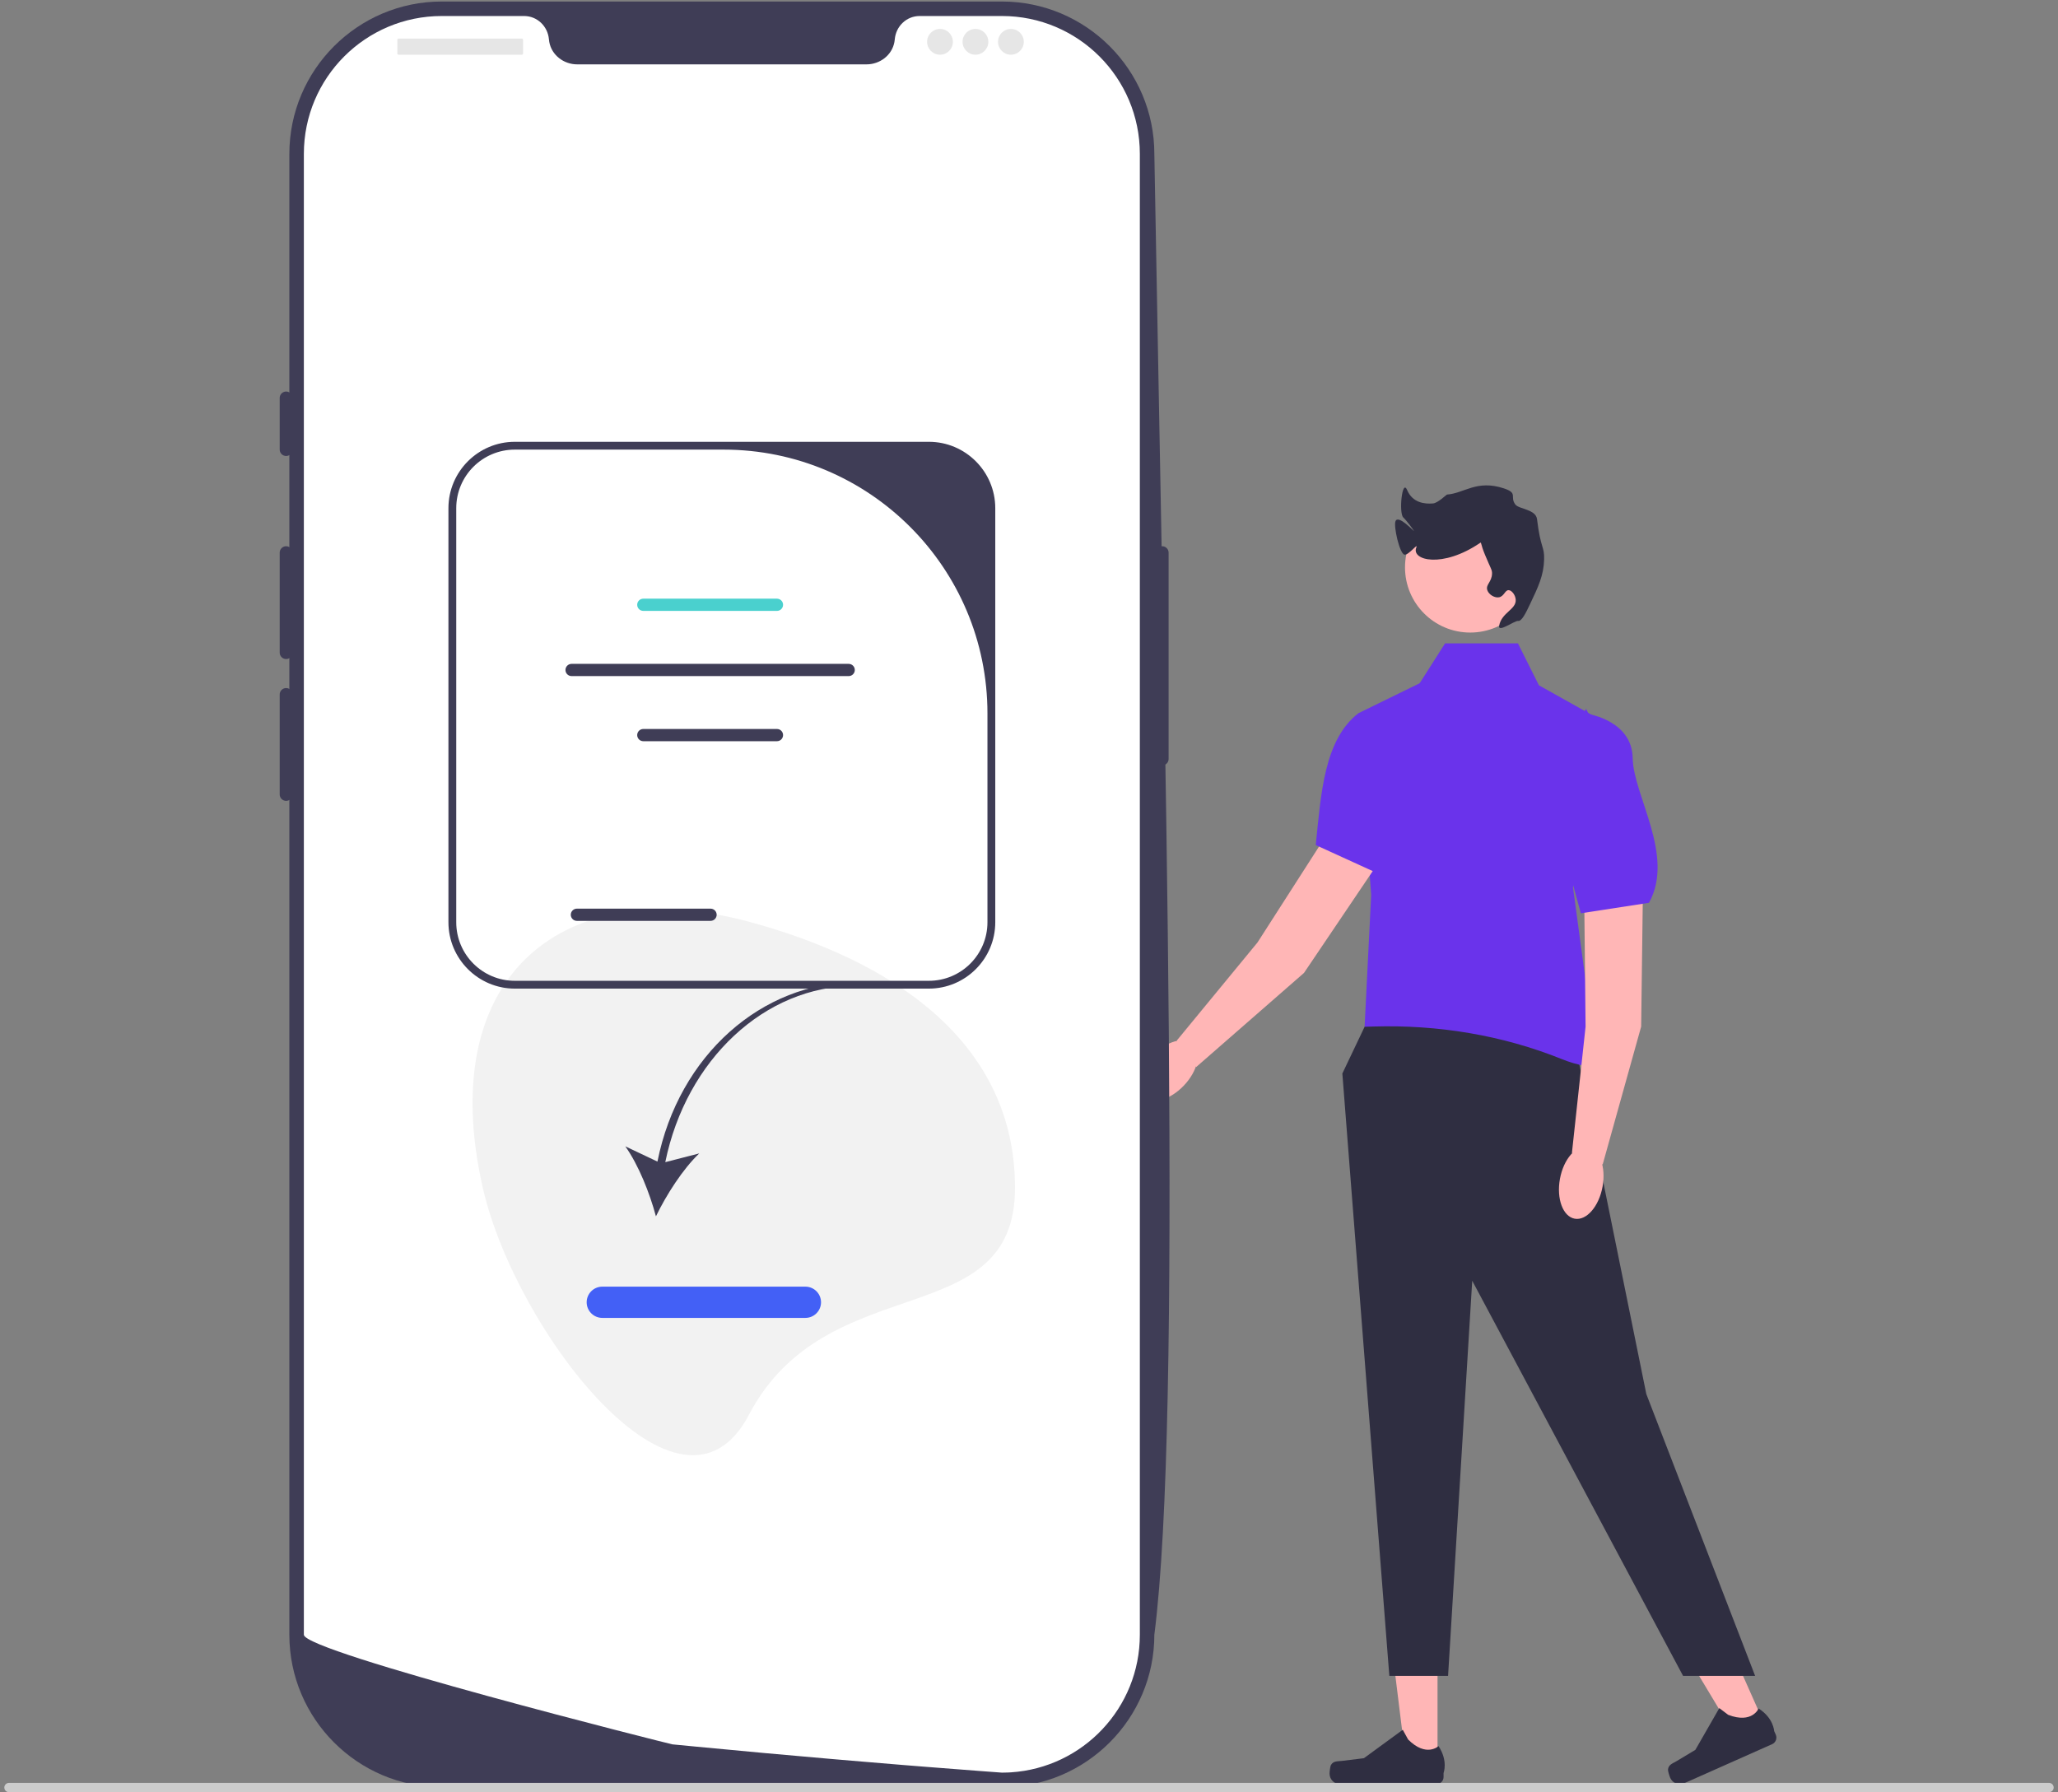 <svg width="426" height="371" viewBox="0 0 426 371" fill="none" xmlns="http://www.w3.org/2000/svg">
<rect x="0" y="0" width="426" height="371" fill="#808080" stroke="none"/>
<g clip-path="url(#clip0_120_335)">
<path d="M297.564 365.486L291.131 365.485L288.07 340.67L297.565 340.671L297.564 365.486Z" fill="#FFB6B6"/>
<path d="M275.523 365.34C275.322 365.677 275.217 366.766 275.217 367.158C275.217 368.364 276.194 369.342 277.4 369.342H297.324C298.146 369.342 298.813 368.675 298.813 367.852V367.023C298.813 367.023 299.799 364.53 297.77 361.457C297.77 361.457 295.248 363.863 291.479 360.095L290.368 358.082L282.324 363.965L277.865 364.513C276.89 364.634 276.025 364.495 275.523 365.34Z" fill="#2F2E41"/>
<path d="M365.478 357.438L359.599 360.051L346.722 338.62L355.398 334.763L365.478 357.438Z" fill="#FFB6B6"/>
<path d="M345.278 366.259C345.232 366.649 345.577 367.687 345.737 368.045C346.227 369.147 347.517 369.643 348.619 369.153L366.824 361.059C367.576 360.725 367.915 359.845 367.58 359.093L367.243 358.335C367.243 358.335 367.131 355.657 364.029 353.673C364.029 353.673 362.702 356.896 357.727 354.984L355.894 353.596L350.933 362.239L347.082 364.552C346.24 365.058 345.393 365.283 345.278 366.259Z" fill="#2F2E41"/>
<path d="M283.583 210.215L277.863 222.226L287.587 346.92H299.747L304.746 265.126L348.389 346.92H363.305L340.782 288.577L325.338 212.503L283.583 210.215Z" fill="#2F2E41"/>
<path d="M314.209 133.182H299.126L293.595 141.862L281.118 147.829L283.83 185.26L282.469 212.553L284.334 212.498C297.645 212.11 310.95 214.275 323.302 219.249C326.472 220.525 329.794 221.237 332.654 220.522C332.654 220.522 331.569 216.182 330.484 215.097C329.399 214.012 328.856 213.115 329.399 212.479C329.941 211.842 331.026 211.3 329.941 210.215C328.856 209.13 328.856 207.763 328.856 207.763L325.601 183.633L332.111 149.457L318.549 141.862L314.209 133.182Z" fill="#6A33EB"/>
<path d="M340.127 180.504L339.716 212.516L331.751 241.054L325.383 238.678L328.21 212.521L327.839 177.123L340.127 180.504Z" fill="#FFB6B6"/>
<path d="M331.724 245.655C332.471 241.552 331.101 237.866 328.665 237.422C326.229 236.978 323.648 239.945 322.901 244.049C322.154 248.152 323.523 251.838 325.959 252.282C328.396 252.726 330.977 249.759 331.724 245.655Z" fill="#FFB6B6"/>
<path d="M328.856 147.829C328.856 147.829 337.844 149.222 337.961 156.934C338.079 164.646 346.758 177.123 341.334 186.888L327.229 189.058L319.634 161.391L328.314 146.744" fill="#6A33EB"/>
<path d="M287.835 174.866L269.924 201.402L247.606 220.889L243.586 215.409L260.303 195.093L279.416 165.297L287.835 174.866Z" fill="#FFB6B6"/>
<path d="M245.058 224.721C247.934 221.7 248.812 217.867 247.019 216.159C245.225 214.451 241.44 215.516 238.564 218.536C235.687 221.557 234.809 225.39 236.603 227.097C238.396 228.805 242.182 227.741 245.058 224.721Z" fill="#FFB6B6"/>
<path d="M296.342 141.365C296.342 141.365 303.091 147.461 298.957 153.973C294.823 160.485 295.233 175.678 285.339 180.865L272.357 174.939C273.451 164.241 274.089 153.149 281.19 147.643L296.484 140.161" fill="#6A33EB"/>
<path d="M304.327 130.946C311.781 130.946 317.823 124.904 317.823 117.451C317.823 109.997 311.781 103.955 304.327 103.955C296.874 103.955 290.832 109.997 290.832 117.451C290.832 124.904 296.874 130.946 304.327 130.946Z" fill="#FFB6B6"/>
<path d="M314.239 128.539C314.982 128.666 315.855 126.864 316.689 125.109C318.435 121.436 319.545 119.1 319.629 115.799C319.701 112.986 318.919 113.724 318.159 107.469C317.908 105.406 314.384 105.41 313.666 104.431C312.455 102.776 314.314 102.093 311.299 101.099C305.652 99.237 303.099 102.13 299.513 102.379C299.422 102.385 297.644 104.124 296.651 104.214C294.912 104.371 292.402 104.1 291.277 101.45C290.225 98.972 289.528 106.213 290.469 107.11C291.267 107.871 292.644 109.78 292.679 109.919C292.719 110.077 289.405 106.405 288.852 107.918C288.453 109.007 289.707 114.609 290.719 114.819C291.566 114.995 293.636 112.205 293.169 113.349C292.086 116.004 298.6 117.697 306.399 112.369C306.676 112.18 306.414 112.482 307.379 114.819C308.596 117.768 308.87 117.927 308.849 118.739C308.803 120.497 307.483 121.015 307.869 122.169C308.182 123.104 309.403 123.828 310.319 123.639C311.353 123.426 311.531 122.147 312.279 122.169C312.92 122.189 313.681 123.155 313.749 124.129C313.892 126.183 310.852 126.748 310.319 129.519C310.018 131.084 313.556 128.423 314.239 128.539Z" fill="#2F2E41"/>
<path d="M207.403 369.957H91.439C74.046 369.957 59.896 355.806 59.896 338.413V31.859C59.896 14.466 74.046 0.315 91.439 0.315H207.403C224.796 0.315 238.946 14.466 238.946 31.859C241.105 154.962 244.786 292.817 238.946 338.413C238.946 355.806 224.796 369.957 207.403 369.957Z" fill="#3F3D56"/>
<path d="M240.563 113.076C239.827 113.076 239.229 113.674 239.229 114.41V157.113C239.229 157.849 239.827 158.447 240.563 158.447C241.299 158.447 241.898 157.849 241.898 157.113V114.41C241.898 113.674 241.299 113.076 240.563 113.076Z" fill="#3F3D56"/>
<path d="M235.944 31.859V338.408C235.944 353.547 224.161 365.931 209.262 366.891H209.255C209.035 366.905 208.815 366.918 208.588 366.925C208.194 366.945 207.801 366.951 207.4 366.951C207.4 366.951 205.932 366.845 203.25 366.645C200.541 366.444 196.598 366.144 191.681 365.75C190.206 365.637 188.651 365.51 187.01 365.377C183.741 365.11 180.151 364.816 176.301 364.483C174.766 364.356 173.179 364.216 171.557 364.076C163.27 363.362 153.989 362.528 144.201 361.58C142.546 361.427 140.878 361.267 139.197 361.1C138.757 361.053 62.899 341.984 62.899 338.408V31.859C62.899 16.093 75.676 3.315 91.443 3.315H108.484C111.206 3.315 113.394 5.437 113.628 8.153C113.648 8.333 113.668 8.513 113.701 8.693C114.195 11.422 116.697 13.324 119.473 13.324H179.37C182.146 13.324 184.648 11.422 185.142 8.693C185.175 8.513 185.195 8.333 185.215 8.153C185.449 5.437 187.637 3.315 190.359 3.315H207.4C223.167 3.315 235.944 16.093 235.944 31.859Z" fill="white"/>
<path d="M59.229 81.049C58.493 81.049 57.895 81.648 57.895 82.384V93.059C57.895 93.795 58.493 94.394 59.229 94.394C59.965 94.394 60.563 93.795 60.563 93.059V82.384C60.563 81.648 59.965 81.049 59.229 81.049Z" fill="#3F3D56"/>
<path d="M59.229 113.076C58.493 113.076 57.895 113.674 57.895 114.41V135.094C57.895 135.83 58.493 136.429 59.229 136.429C59.965 136.429 60.563 135.83 60.563 135.094V114.41C60.563 113.674 59.965 113.076 59.229 113.076Z" fill="#3F3D56"/>
<path d="M59.229 142.434C58.493 142.434 57.895 143.032 57.895 143.768V164.452C57.895 165.188 58.493 165.787 59.229 165.787C59.965 165.787 60.563 165.188 60.563 164.452V143.768C60.563 143.032 59.965 142.434 59.229 142.434Z" fill="#3F3D56"/>
<path d="M108.019 7.989H82.499C82.36 7.989 82.248 8.101 82.248 8.239V11.074C82.248 11.212 82.36 11.325 82.499 11.325H108.019C108.157 11.325 108.27 11.212 108.27 11.074V8.239C108.27 8.101 108.157 7.989 108.019 7.989Z" fill="#E6E6E6"/>
<path d="M194.576 11.325C196.05 11.325 197.245 10.13 197.245 8.656C197.245 7.182 196.05 5.987 194.576 5.987C193.102 5.987 191.907 7.182 191.907 8.656C191.907 10.13 193.102 11.325 194.576 11.325Z" fill="#E6E6E6"/>
<path d="M201.915 11.325C203.389 11.325 204.584 10.13 204.584 8.656C204.584 7.182 203.389 5.987 201.915 5.987C200.441 5.987 199.247 7.182 199.247 8.656C199.247 10.13 200.441 11.325 201.915 11.325Z" fill="#E6E6E6"/>
<path d="M209.255 11.325C210.729 11.325 211.924 10.13 211.924 8.656C211.924 7.182 210.729 5.987 209.255 5.987C207.781 5.987 206.586 7.182 206.586 8.656C206.586 10.13 207.781 11.325 209.255 11.325Z" fill="#E6E6E6"/>
<path d="M210.104 245.887C210.104 215.466 184.392 198.731 155.021 190.804C117.366 180.642 89.787 201.206 99.939 245.887C106.679 275.552 140.89 319.824 155.021 292.884C171.192 262.058 210.104 276.308 210.104 245.887Z" fill="#F2F2F2"/>
<path d="M0.894 370.038C0.894 370.571 1.323 371 1.856 371H424.144C424.678 371 425.106 370.571 425.106 370.038C425.106 369.504 424.678 369.076 424.144 369.076H1.856C1.323 369.076 0.894 369.504 0.894 370.038Z" fill="#CCCCCC"/>
<path d="M136.09 240.457L129.436 237.305C132.165 241.113 134.517 247.062 135.776 251.795C137.907 247.386 141.344 241.991 144.745 238.768L137.712 240.578C142.046 219.339 158.345 204.092 177.011 204.092L177.275 203.325C157.779 203.325 140.514 218.361 136.09 240.457Z" fill="#3F3D56"/>
<path d="M166.716 272.817H124.673C122.889 272.817 121.438 271.366 121.438 269.583C121.438 267.8 122.889 266.349 124.673 266.349H166.716C168.5 266.349 169.95 267.8 169.95 269.583C169.95 271.366 168.5 272.817 166.716 272.817Z" fill="#4360F6"/>
<path d="M206.018 105.203V190.907C206.018 198.486 199.852 204.652 192.273 204.652H106.569C98.99 204.652 92.824 198.486 92.824 190.907V105.203C92.824 97.623 98.99 91.457 106.569 91.457H192.273C199.852 91.457 206.018 97.623 206.018 105.203ZM192.273 203.035C198.971 203.035 204.401 197.605 204.401 190.907V147.698C204.401 117.53 179.945 93.075 149.777 93.075H106.569C99.871 93.075 94.441 98.504 94.441 105.203V190.907C94.441 197.605 99.871 203.035 106.569 203.035H192.273Z" fill="#3F3D56"/>
<path d="M160.83 126.461H133.161C132.464 126.461 131.896 125.893 131.896 125.196C131.896 124.498 132.464 123.931 133.161 123.931H160.83C161.527 123.931 162.094 124.498 162.094 125.196C162.094 125.893 161.527 126.461 160.83 126.461Z" fill="#4AD0CE"/>
<path d="M160.83 153.436H133.161C132.464 153.436 131.896 152.868 131.896 152.171C131.896 151.473 132.464 150.906 133.161 150.906H160.83C161.527 150.906 162.094 151.473 162.094 152.171C162.094 152.868 161.527 153.436 160.83 153.436Z" fill="#3F3D56"/>
<path d="M147.084 190.628H119.416C118.718 190.628 118.151 190.061 118.151 189.363C118.151 188.666 118.718 188.098 119.416 188.098H147.084C147.782 188.098 148.349 188.666 148.349 189.363C148.349 190.061 147.782 190.628 147.084 190.628Z" fill="#3F3D56"/>
<path d="M175.677 139.957H118.314C117.616 139.957 117.049 139.389 117.049 138.692C117.049 137.994 117.616 137.427 118.314 137.427H175.677C176.374 137.427 176.942 137.994 176.942 138.692C176.942 139.389 176.374 139.957 175.677 139.957Z" fill="#3F3D56"/>
</g>
<defs>
<clipPath id="clip0_120_335">
<rect width="424.212" height="370.685" fill="white" transform="translate(0.894 0.315)"/>
</clipPath>
</defs>
</svg>
